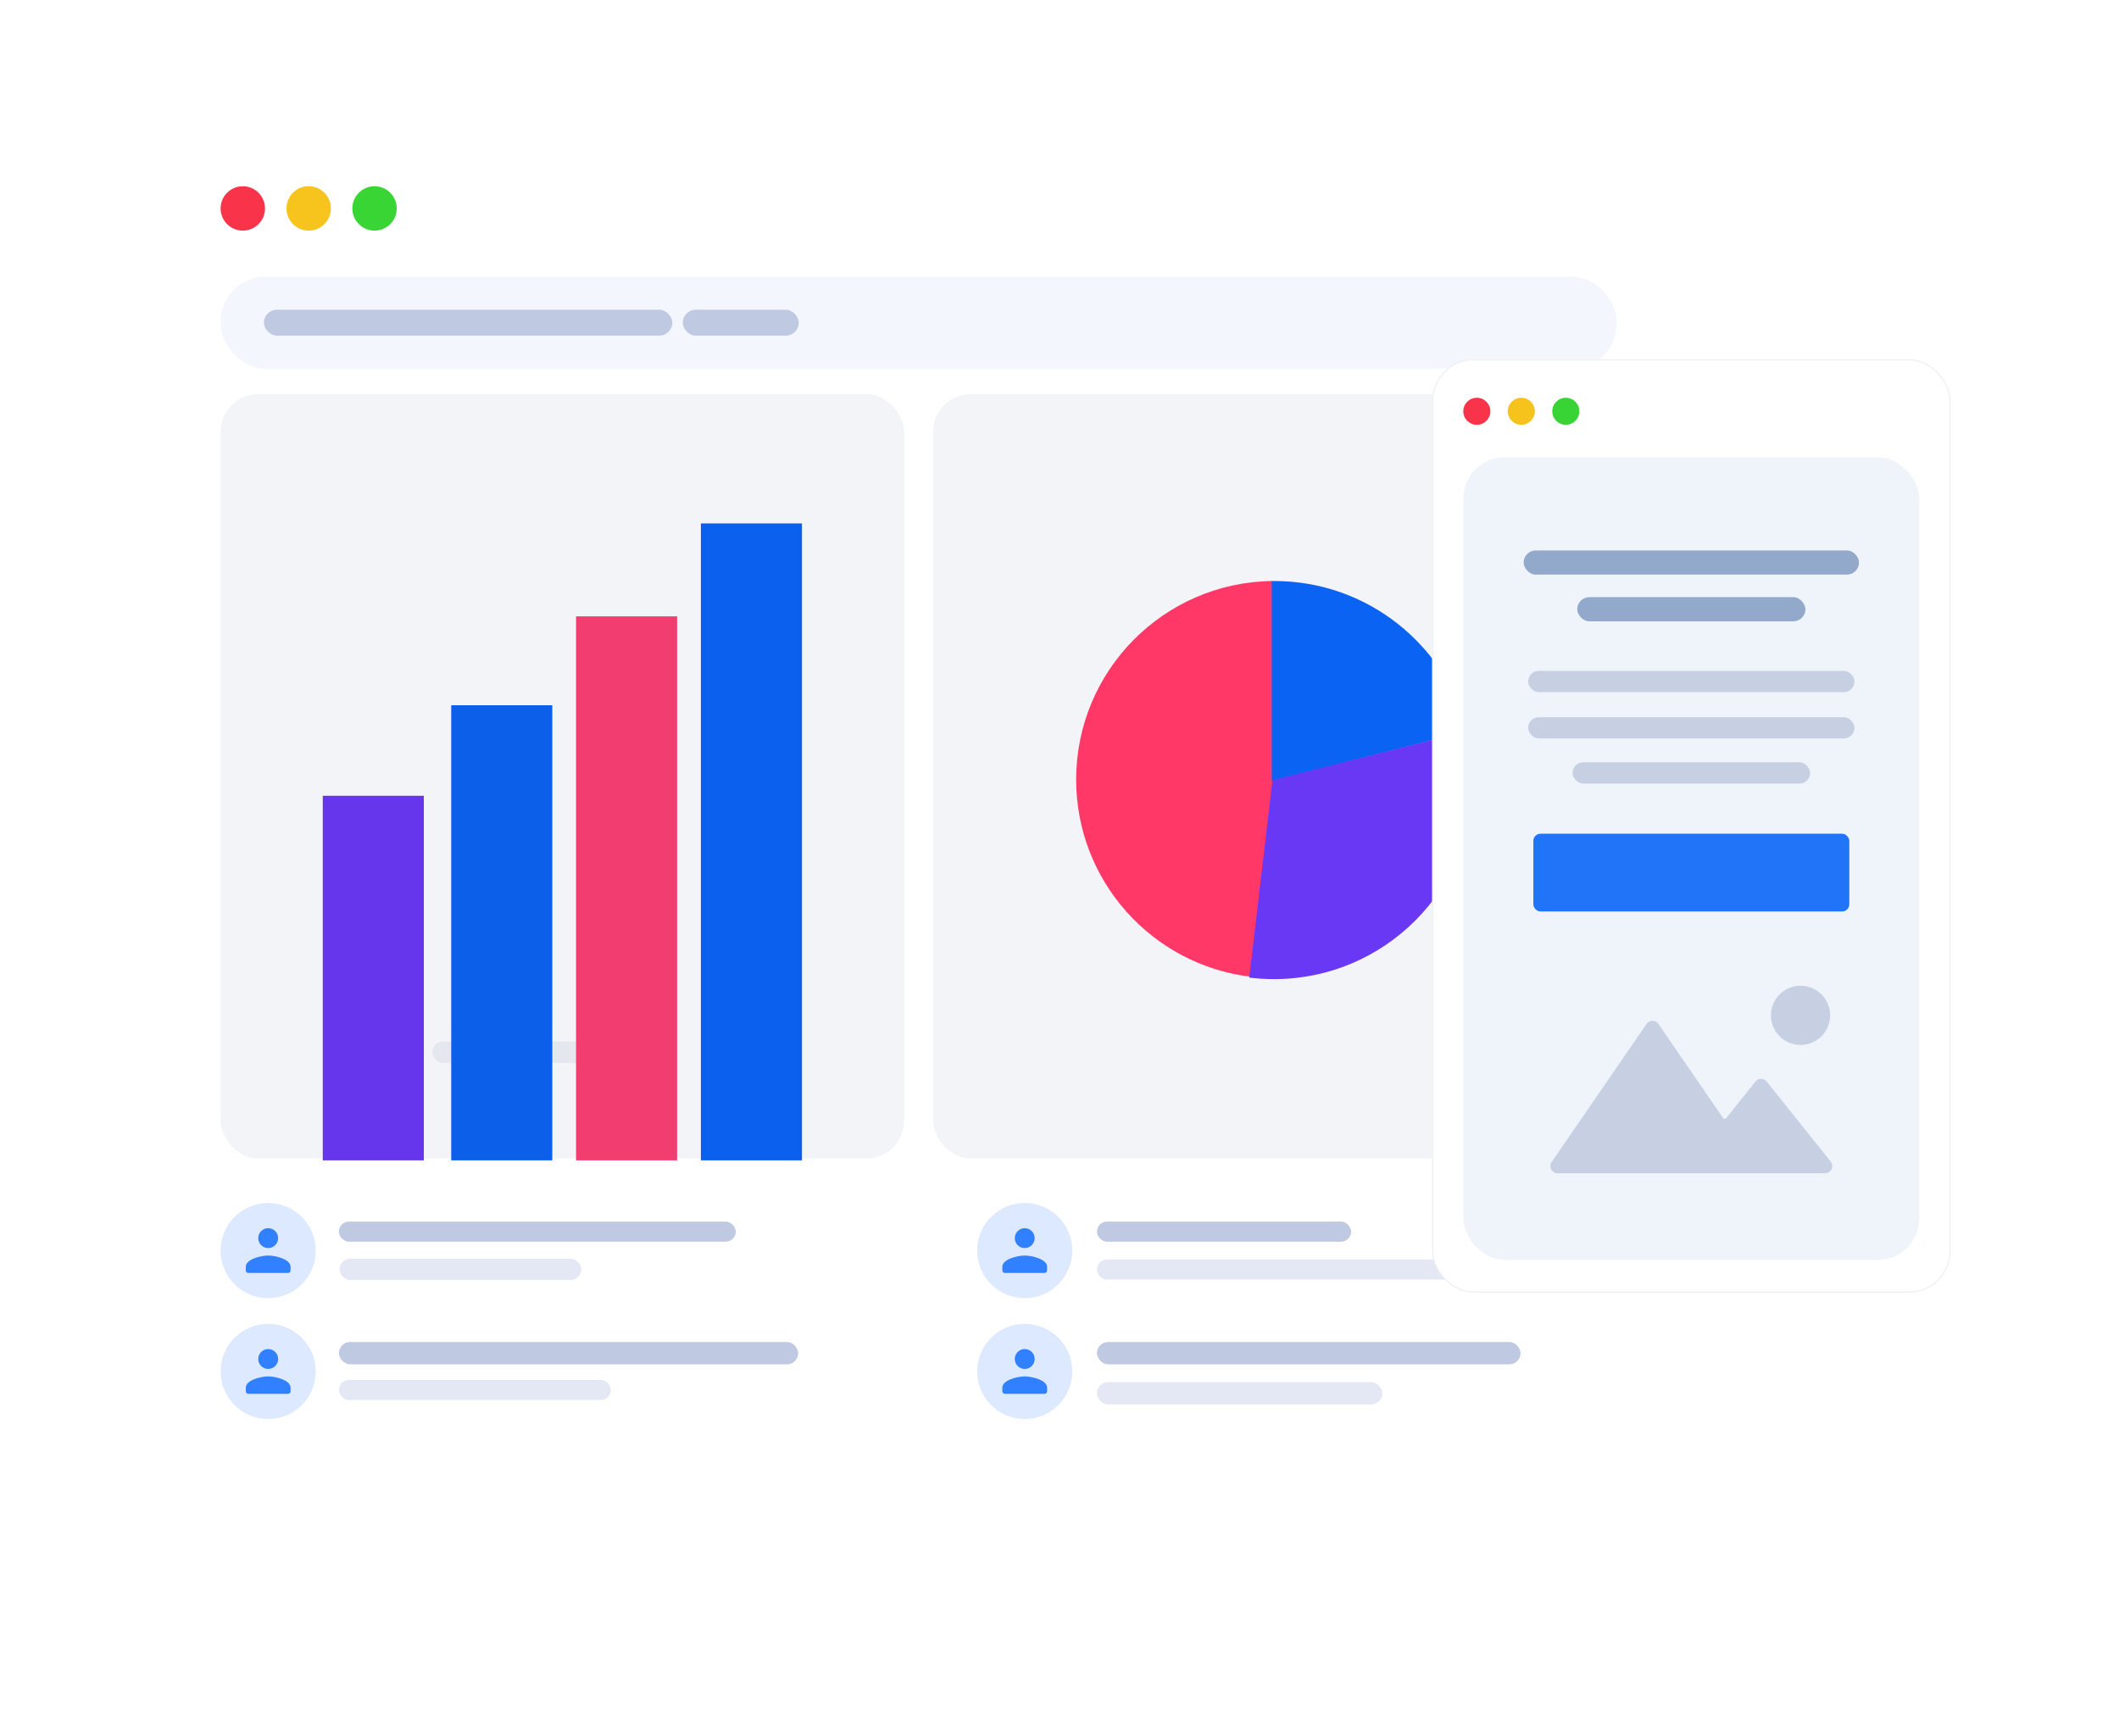 <?xml version="1.0" encoding="UTF-8" standalone="no"?>
<svg
   xmlns:dc="http://purl.org/dc/elements/1.1/"
   xmlns:cc="http://creativecommons.org/ns#"
   xmlns:rdf="http://www.w3.org/1999/02/22-rdf-syntax-ns#"
   xmlns:svg="http://www.w3.org/2000/svg"
   xmlns="http://www.w3.org/2000/svg"
   xmlns:sodipodi="http://sodipodi.sourceforge.net/DTD/sodipodi-0.dtd"
   xmlns:inkscape="http://www.inkscape.org/namespaces/inkscape"
   inkscape:version="1.0 (4035a4fb49, 2020-05-01)"
   sodipodi:docname="intro.svg"
   id="svg160"
   version="1.1"
   fill="none"
   viewBox="0 0 586 480"
   height="480"
   width="586">
  <sodipodi:namedview
     inkscape:current-layer="svg160"
     inkscape:window-maximized="1"
     inkscape:window-y="-8"
     inkscape:window-x="-8"
     inkscape:cy="240"
     inkscape:cx="293"
     inkscape:zoom="1.7901024"
     showgrid="false"
     id="namedview162"
     inkscape:window-height="1027"
     inkscape:window-width="2560"
     inkscape:pageshadow="2"
     inkscape:pageopacity="0"
     guidetolerance="10"
     gridtolerance="10"
     objecttolerance="10"
     borderopacity="1"
     bordercolor="#666666"
     pagecolor="#ffffff" />
  <g
     id="g4"
     filter="url(#filter0_ddd)">
    <rect
       id="rect2"
       fill="white"
       rx="17.214"
       height="376"
       width="418.267"
       y="37"
       x="45.627" />
  </g>
  <rect
     id="rect6"
     fill="#F3F6FC"
     rx="12.37"
     height="25.427"
     width="386.074"
     y="76.52"
     x="61.009" />
  <rect
     id="rect8"
     fill="#C0C9E2"
     rx="3.577"
     height="7.155"
     width="112.93"
     y="85.651"
     x="72.987" />
  <rect
     id="rect10"
     fill="#C0C9E2"
     rx="3.577"
     height="7.155"
     width="32.068"
     y="85.651"
     x="188.817" />
  <rect
     id="rect12"
     fill="#F2F4F8"
     rx="10.391"
     height="211.403"
     width="189.02"
     y="108.966"
     x="61.009" />
  <circle
     id="circle14"
     fill="#F8334A"
     r="6.139"
     cy="57.637"
     cx="67.149" />
  <circle
     id="circle16"
     fill="#F7C31D"
     r="6.139"
     cy="57.637"
     cx="85.365" />
  <circle
     id="circle18"
     fill="#38D535"
     r="6.139"
     cy="57.637"
     cx="103.581" />
  <rect
     id="rect20"
     fill="#C0C9E2"
     rx="2.775"
     height="5.549"
     width="109.749"
     y="337.809"
     x="93.719" />
  <rect
     id="rect22"
     fill="#C0C9E2"
     rx="2.775"
     height="5.549"
     width="70.288"
     y="337.809"
     x="303.351" />
  <rect
     id="rect24"
     fill="#C0C9E2"
     rx="3.083"
     height="6.166"
     width="127.012"
     y="371.104"
     x="93.719" />
  <rect
     id="rect26"
     fill="#C0C9E2"
     rx="3.083"
     height="6.166"
     width="117.147"
     y="371.104"
     x="303.351" />
  <rect
     id="rect28"
     fill="#E4E8F4"
     rx="2.938"
     height="5.876"
     width="66.836"
     y="348.069"
     x="93.91" />
  <rect
     id="rect30"
     fill="#E4E8F4"
     rx="2.775"
     height="5.549"
     width="120.847"
     y="348.291"
     x="303.351" />
  <rect
     id="rect32"
     fill="#E4E8F4"
     rx="3.083"
     height="6.166"
     width="78.92"
     y="382.202"
     x="303.351" />
  <rect
     id="rect34"
     fill="#E4E8F4"
     rx="2.775"
     height="5.549"
     width="75.221"
     y="381.585"
     x="93.719" />
  <rect
     id="rect36"
     fill="#E4E7ED"
     rx="2.938"
     height="5.876"
     width="66.081"
     y="288.008"
     x="119.569" />
  <circle
     id="circle38"
     fill="#DDE9FE"
     r="13.155"
     cy="345.814"
     cx="74.164" />
  <path
     id="path40"
     fill="#3180FF"
     d="M76.916 342.375C76.916 343.895 75.685 345.126 74.165 345.126C72.644 345.126 71.414 343.895 71.414 342.375C71.414 340.854 72.644 339.624 74.165 339.624C75.685 339.624 76.916 340.854 76.916 342.375Z" />
  <path
     id="path42"
     fill="#3180FF"
     d="M74.165 347.189C72.099 347.189 67.976 348.226 67.976 350.283V351.315C67.976 351.694 68.284 352.003 68.663 352.003H79.666C80.045 352.003 80.354 351.694 80.354 351.315V350.283C80.354 348.226 76.231 347.189 74.165 347.189Z" />
  <circle
     id="circle44"
     fill="#DDE9FE"
     r="13.155"
     cy="345.814"
     cx="283.382" />
  <path
     id="path46"
     fill="#3180FF"
     d="M286.133 342.375C286.133 343.895 284.903 345.126 283.382 345.126C281.862 345.126 280.631 343.895 280.631 342.375C280.631 340.855 281.862 339.624 283.382 339.624C284.903 339.624 286.133 340.855 286.133 342.375Z" />
  <path
     id="path48"
     fill="#3180FF"
     d="M283.382 347.189C281.316 347.189 277.193 348.226 277.193 350.283V351.315C277.193 351.694 277.502 352.003 277.881 352.003H288.884C289.262 352.003 289.571 351.694 289.571 351.315V350.283C289.571 348.226 285.448 347.189 283.382 347.189Z" />
  <circle
     id="circle50"
     fill="#DDE9FE"
     r="13.155"
     cy="379.24"
     cx="74.164" />
  <path
     id="path52"
     fill="#3180FF"
     d="M76.916 375.801C76.916 377.321 75.685 378.552 74.165 378.552C72.644 378.552 71.414 377.321 71.414 375.801C71.414 374.281 72.644 373.05 74.165 373.05C75.685 373.05 76.916 374.281 76.916 375.801Z" />
  <path
     id="path54"
     fill="#3180FF"
     d="M74.165 380.615C72.099 380.615 67.976 381.652 67.976 383.71V384.741C67.976 385.12 68.284 385.429 68.663 385.429H79.666C80.045 385.429 80.354 385.12 80.354 384.741V383.71C80.354 381.652 76.231 380.615 74.165 380.615Z" />
  <circle
     id="circle56"
     fill="#DDE9FE"
     r="13.155"
     cy="379.24"
     cx="283.382" />
  <path
     id="path58"
     fill="#3180FF"
     d="M286.133 375.801C286.133 377.321 284.903 378.552 283.382 378.552C281.862 378.552 280.631 377.321 280.631 375.801C280.631 374.28 281.862 373.05 283.382 373.05C284.903 373.05 286.133 374.28 286.133 375.801Z" />
  <path
     id="path60"
     fill="#3180FF"
     d="M283.382 380.615C281.316 380.615 277.193 381.652 277.193 383.71V384.741C277.193 385.12 277.502 385.429 277.881 385.429H288.884C289.262 385.429 289.571 385.12 289.571 384.741V383.71C289.571 381.652 285.448 380.615 283.382 380.615Z" />
  <rect
     id="rect70"
     fill="#F2F4F8"
     rx="10.391"
     height="211.403"
     width="189.02"
     y="108.966"
     x="258.063" />
  <path
     id="path72"
     fill="#FF3868"
     d="M351.841 215.581V160.665C321.826 161.033 297.607 185.479 297.607 215.581L297.608 215.581C297.608 243.606 318.598 266.728 345.715 270.083L352.528 215.581H351.841Z"
     clip-rule="evenodd"
     fill-rule="evenodd" />
  <path
     id="path74"
     fill="#0B63F4"
     d="M405.894 202.188L351.69 215.959V160.669C351.92 160.666 352.15 160.665 352.38 160.665C378.15 160.665 399.799 178.316 405.894 202.188Z"
     clip-rule="evenodd"
     fill-rule="evenodd" />
  <path
     id="path76"
     fill="#6938F5"
     d="M352.013 270.753H352.645C382.963 270.583 407.494 245.975 407.539 215.627V215.461C407.532 210.872 406.965 206.414 405.903 202.152L351.901 215.729L345.477 270.333C347.62 270.598 349.801 270.741 352.013 270.753Z"
     clip-rule="evenodd"
     fill-rule="evenodd" />
  <g
     id="g106"
     filter="url(#filter1_d)">
    <rect
       id="rect78"
       fill="white"
       rx="11.476"
       height="258.131"
       width="143.401"
       y="86.995"
       x="402.195" />
    <rect
       id="rect80"
       stroke-width="0.327"
       stroke-opacity="0.3"
       stroke="#C5CCD8"
       rx="11.312"
       height="257.803"
       width="143.073"
       y="87.159"
       x="402.359" />
    <rect
       id="rect82"
       fill="#EFF4FA"
       rx="11.476"
       height="221.945"
       width="126.13"
       y="114.108"
       x="410.831" />
    <circle
       id="circle84"
       fill="#F8334A"
       r="3.743"
       cy="101.4"
       cx="414.574" />
    <circle
       id="circle86"
       fill="#F6C31D"
       r="3.743"
       cy="101.4"
       cx="426.877" />
    <circle
       id="circle88"
       fill="#38D435"
       r="3.743"
       cy="101.4"
       cx="439.18" />
    <rect
       id="rect90"
       fill="#93A9CC"
       rx="3.342"
       height="6.683"
       width="92.74"
       y="139.881"
       x="427.526" />
    <rect
       id="rect92"
       fill="#93A9CC"
       rx="3.342"
       height="6.685"
       width="63.092"
       y="152.797"
       x="442.351" />
    <rect
       id="rect94"
       fill="#C6D0E2"
       rx="2.938"
       height="5.876"
       width="90.243"
       y="173.193"
       x="428.775" />
    <rect
       id="rect96"
       fill="#C6D0E2"
       rx="2.938"
       height="5.876"
       width="90.243"
       y="185.997"
       x="428.775" />
    <rect
       id="rect98"
       fill="#C6D0E2"
       rx="2.938"
       height="5.876"
       width="65.715"
       y="198.464"
       x="441.039" />
    <rect
       id="rect100"
       fill="#2173F7"
       rx="1.979"
       height="21.502"
       width="87.375"
       y="218.215"
       x="430.208" />
    <path
       id="path102"
       fill="#C6D0E2"
       d="M512.287 268.437C512.287 272.96 508.622 276.626 504.099 276.626C499.576 276.626 495.91 272.96 495.91 268.437C495.91 263.914 499.576 260.248 504.099 260.248C508.622 260.248 512.287 263.914 512.287 268.437Z" />
    <path
       id="path104"
       fill="#C6D0E2"
       d="M461.524 270.809C462.311 269.665 464 269.665 464.786 270.809L482.71 296.88C482.898 297.154 483.297 297.168 483.504 296.909L491.635 286.746C492.427 285.756 493.934 285.756 494.726 286.746L512.444 308.894C513.481 310.19 512.558 312.109 510.899 312.109H493.18C493.18 312.109 493.18 312.109 493.18 312.109C493.18 312.109 493.18 312.109 493.18 312.109H436.893C435.3 312.109 434.359 310.322 435.262 309.009L461.524 270.809Z"
       clip-rule="evenodd"
       fill-rule="evenodd" />
  </g>
  <defs
     id="defs158">
    <filter
       color-interpolation-filters="sRGB"
       filterUnits="userSpaceOnUse"
       height="479.583"
       width="509.519"
       y="0.006"
       x="0.001"
       id="filter0_ddd">
      <feFlood
         id="feFlood108"
         result="BackgroundImageFix"
         flood-opacity="0" />
      <feColorMatrix
         id="feColorMatrix110"
         values="0 0 0 0 0 0 0 0 0 0 0 0 0 0 0 0 0 0 127 0"
         type="matrix"
         in="SourceAlpha" />
      <feOffset
         id="feOffset112"
         dy="8.632" />
      <feGaussianBlur
         id="feGaussianBlur114"
         stdDeviation="22.813" />
      <feColorMatrix
         id="feColorMatrix116"
         values="0 0 0 0 0.133 0 0 0 0 0.322 0 0 0 0 0.98 0 0 0 0.09 0"
         type="matrix" />
      <feBlend
         id="feBlend118"
         result="effect1_dropShadow"
         in2="BackgroundImageFix"
         mode="normal" />
      <feColorMatrix
         id="feColorMatrix120"
         values="0 0 0 0 0 0 0 0 0 0 0 0 0 0 0 0 0 0 127 0"
         type="matrix"
         in="SourceAlpha" />
      <feOffset
         id="feOffset122"
         dy="33.294" />
      <feGaussianBlur
         id="feGaussianBlur124"
         stdDeviation="16.647" />
      <feColorMatrix
         id="feColorMatrix126"
         values="0 0 0 0 0 0 0 0 0 0 0 0 0 0 0 0 0 0 0.12 0"
         type="matrix" />
      <feBlend
         id="feBlend128"
         result="effect2_dropShadow"
         in2="effect1_dropShadow"
         mode="normal" />
      <feColorMatrix
         id="feColorMatrix130"
         values="0 0 0 0 0 0 0 0 0 0 0 0 0 0 0 0 0 0 127 0"
         type="matrix"
         in="SourceAlpha" />
      <feOffset
         id="feOffset132"
         dy="-3.699" />
      <feGaussianBlur
         id="feGaussianBlur134"
         stdDeviation="4.316" />
      <feColorMatrix
         id="feColorMatrix136"
         values="0 0 0 0 0 0 0 0 0 0 0 0 0 0 0 0 0 0 0.02 0"
         type="matrix" />
      <feBlend
         id="feBlend138"
         result="effect3_dropShadow"
         in2="effect2_dropShadow"
         mode="normal" />
      <feBlend
         id="feBlend140"
         result="shape"
         in2="effect3_dropShadow"
         in="SourceGraphic"
         mode="normal" />
    </filter>
    <filter
       color-interpolation-filters="sRGB"
       filterUnits="userSpaceOnUse"
       height="349.382"
       width="234.652"
       y="53.7"
       x="350.404"
       id="filter1_d">
      <feFlood
         id="feFlood143"
         result="BackgroundImageFix"
         flood-opacity="0" />
      <feColorMatrix
         id="feColorMatrix145"
         values="0 0 0 0 0 0 0 0 0 0 0 0 0 0 0 0 0 0 127 0"
         type="matrix"
         in="SourceAlpha" />
      <feOffset
         id="feOffset147"
         dy="12.331"
         dx="-6.166" />
      <feGaussianBlur
         id="feGaussianBlur149"
         stdDeviation="22.813" />
      <feColorMatrix
         id="feColorMatrix151"
         values="0 0 0 0 0.057 0 0 0 0 0.195 0 0 0 0 0.55 0 0 0 0.25 0"
         type="matrix" />
      <feBlend
         id="feBlend153"
         result="effect1_dropShadow"
         in2="BackgroundImageFix"
         mode="normal" />
      <feBlend
         id="feBlend155"
         result="shape"
         in2="effect1_dropShadow"
         in="SourceGraphic"
         mode="normal" />
    </filter>
  </defs>
  <rect
     y="220.558"
     x="89.76"
     height="99.811"
     width="26.949"
     id="rect166"
     style="fill:#6536eb;fill-opacity:1;stroke:#6536eb;stroke-width:1;stroke-opacity:1" />
  <rect
     style="fill:#0b5fe9;fill-opacity:1;stroke:#0b5fe9;stroke-width:1;stroke-opacity:1"
     id="rect166-7"
     width="26.949"
     height="124.849"
     x="125.283"
     y="195.52" />
  <rect
     y="170.94"
     x="159.807"
     height="149.429"
     width="26.949"
     id="rect166-7-5"
     style="fill:#f13d6f;stroke:#f13d6f;stroke-width:1" />
  <rect
     style="fill:#0b61ee;stroke:#0b5fea;stroke-width:1;fill-opacity:1;stroke-opacity:1"
     id="rect166-7-5-1"
     width="26.949"
     height="175.126"
     x="194.33"
     y="145.243" />
</svg>
